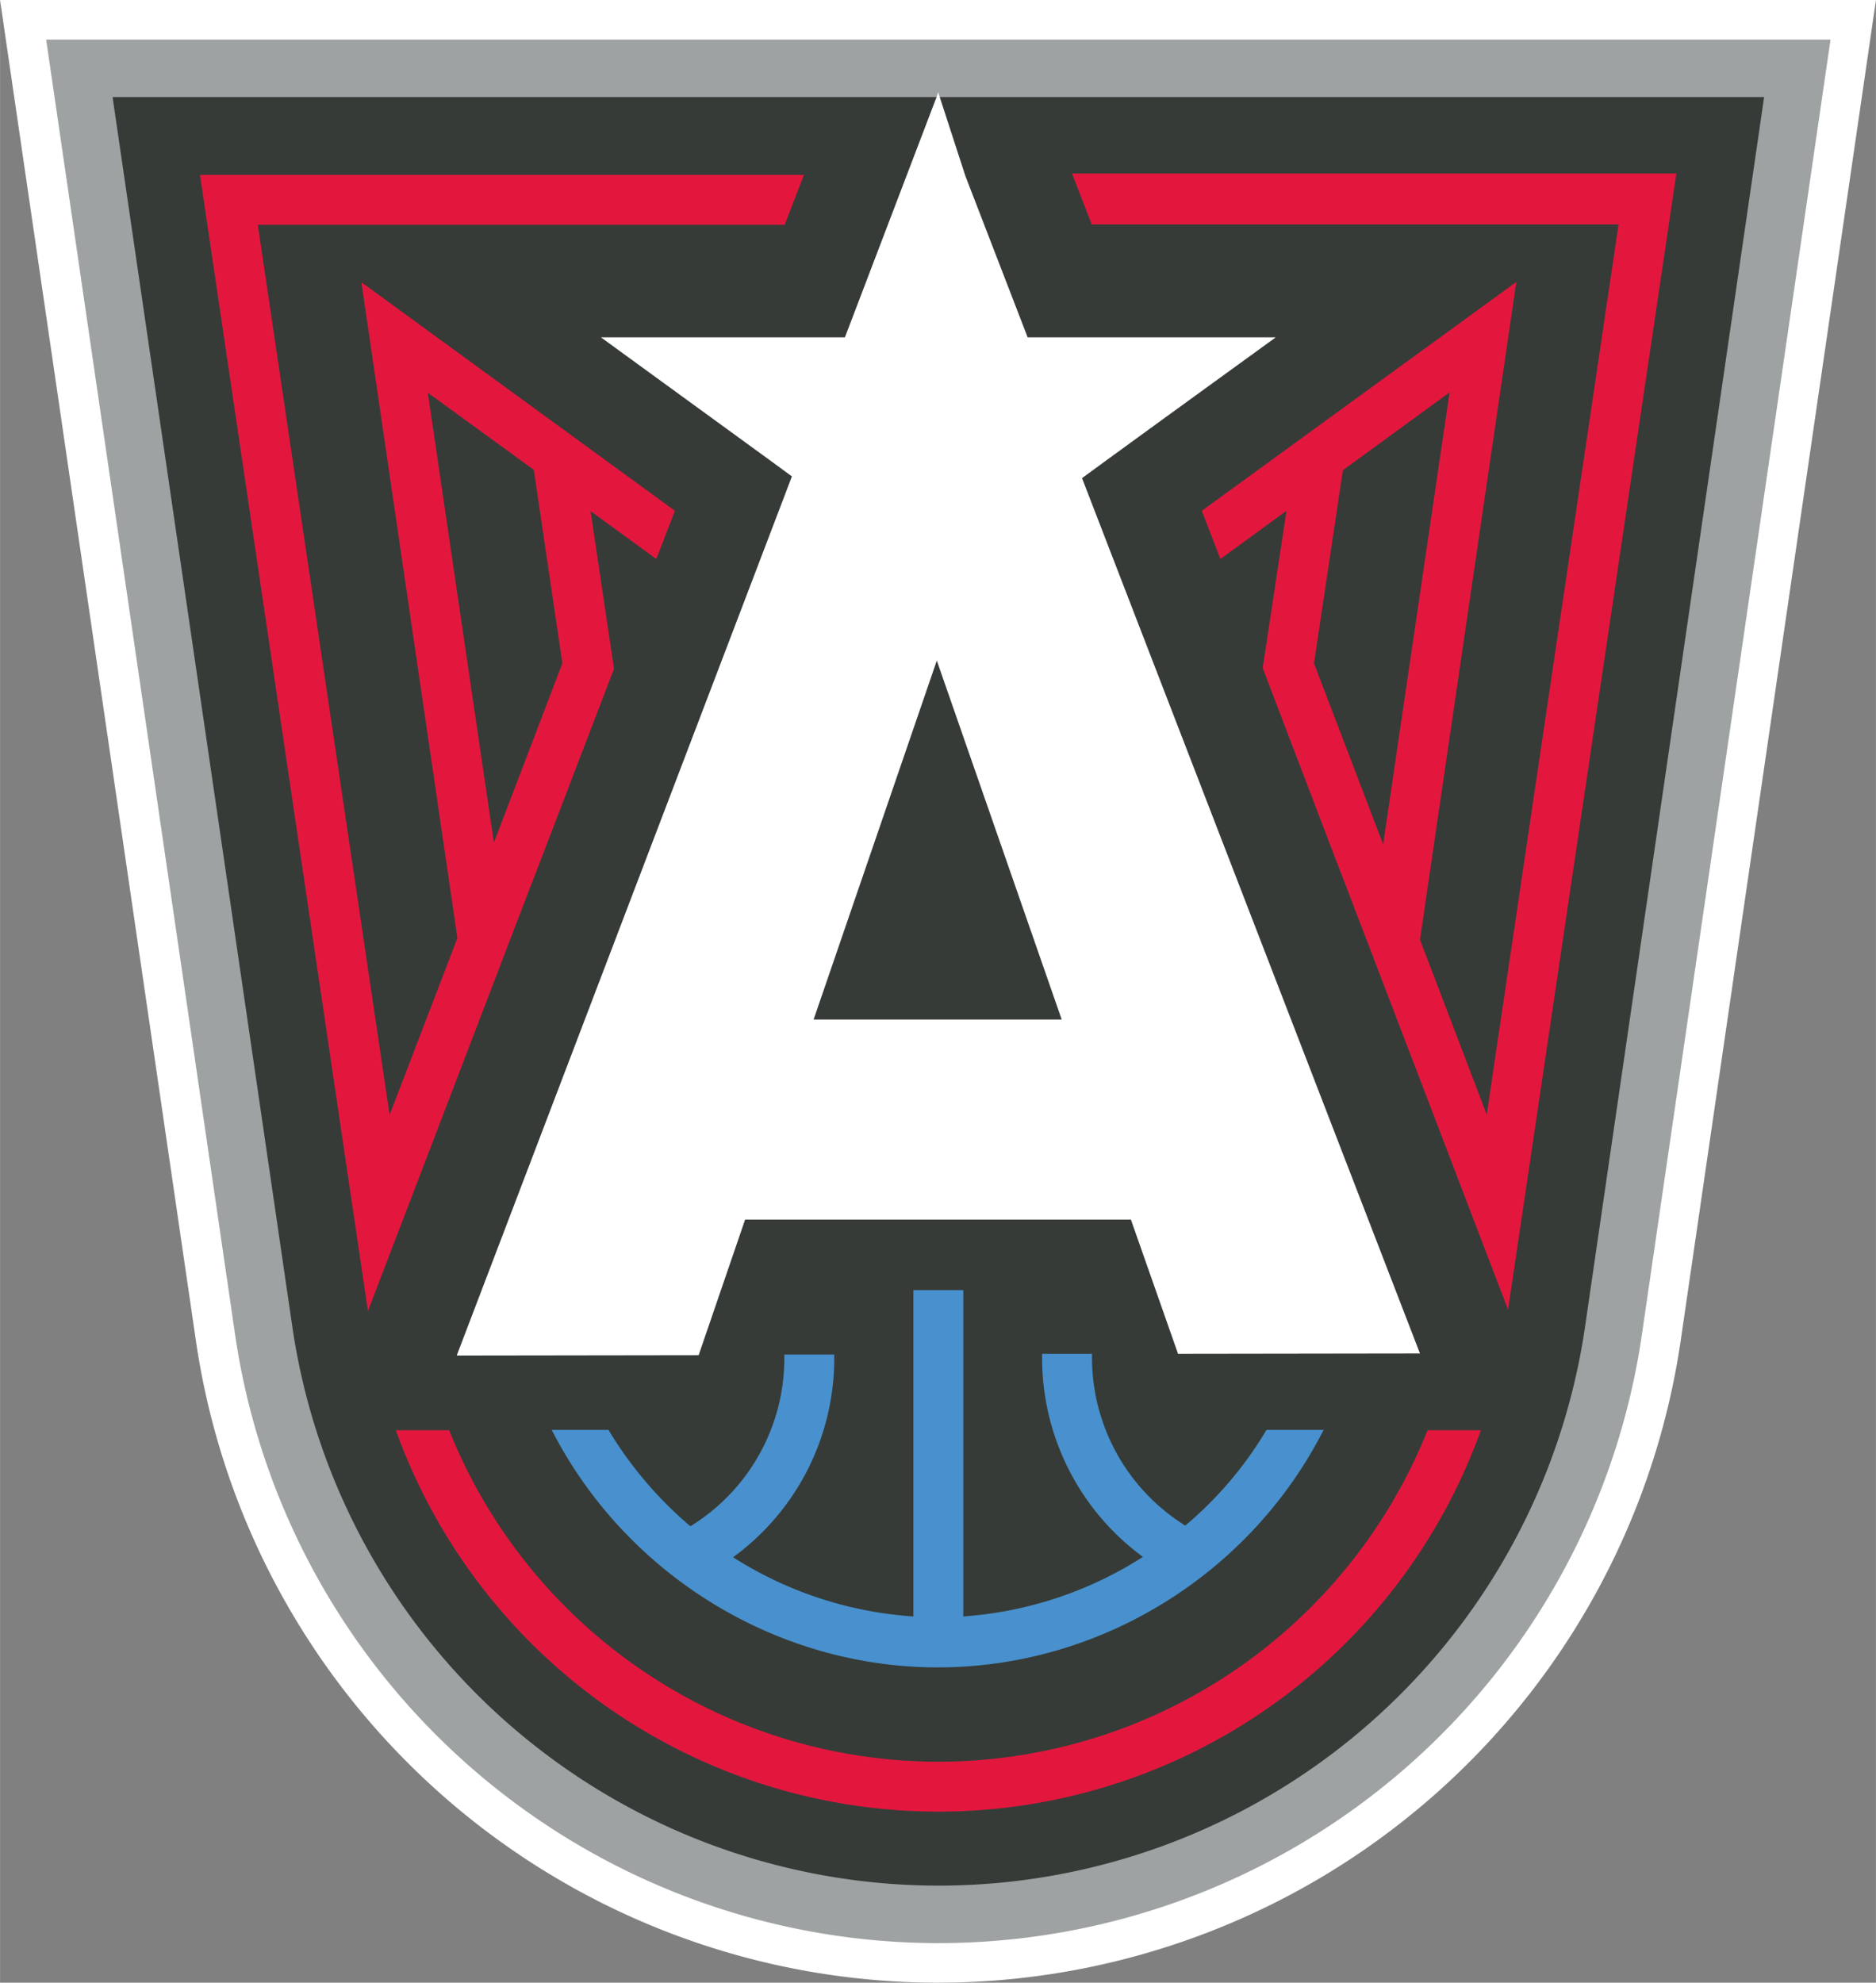 <svg height="325.06" viewBox="0 0 545.1 576" width="307.635" xmlns="http://www.w3.org/2000/svg"><rect x="0" y="0" width="545.1" height="576" fill="#808080" stroke="none"/><path d="m272.7 576a218.057 218.057 0 0 1 -215.7-185.9l-57-390.1h545.1l-56.8 389.9a218.232 218.232 0 0 1 -215.6 186.1z" fill="#fff"/><path d="m272.7 564.5a206.666 206.666 0 0 1 -204.3-176.1l-55-376.9h518.5l-54.9 376.8a206.635 206.635 0 0 1 -204.3 176.2z" fill="#9ea2a2"/><path d="m272.7 547.8a189.866 189.866 0 0 1 -187.7-161.9l-52.3-357.7h479.9l-52.1 357.7a189.866 189.866 0 0 1 -187.8 161.9z" fill="#363b37"/><path d="m242.4 394.3v-.8h-14.5v.8a57.324 57.324 0 0 1 -27.3 49.1 112.643 112.643 0 0 1 -23.8-28h-16.5c21.3 41.7 64.9 69 112.2 69 47.4 0 90.9-27.3 112.1-69h-16.6a108.903 108.903 0 0 1 -23.6 27.8 57.444 57.444 0 0 1 -27.1-49v-.9h-14.5v.9a71.628 71.628 0 0 0 29.3 58.1 111.274 111.274 0 0 1 -52.2 17.3v-94.8h-14.5v94.8a111.176 111.176 0 0 1 -52.4-17.2 71.444 71.444 0 0 0 29.4-58.1z" fill="#4891ce"/><g fill="#e3173e"><path d="m272.7 511.8a153.196 153.196 0 0 1 -142.2-96.3h-15.5a167.555 167.555 0 0 0 315.3 0h-15.5a153.163 153.163 0 0 1 -142.1 96.3z"/><path d="m154.3 257.1 2.1-5.4 22-57.4-6.8-45.8 19.1 13.9 5.4-14-91.1-66.4 27.9 190.5-19.7 51.4-38.3-258.6h153.1l5.6-14.5h-175.5l48.8 330.1zm-30-143 30.8 22.4 8.3 56.2-19.9 52.1z"/><path d="m311.6 50.7 5.6 14.5h153.1l-38.3 258.6-19.4-50.8 28-191.1-91.4 66.5 5.4 14 19.2-14-6.9 45.7 20.8 54.5 3.2 8.3 47.3 123.6 48.9-330.1h-175.5zm70.2 142 8.4-56.1 31-22.6-19.3 131.3z"/></g><path d="m174.6 98 31.9 23.2 16.5 12 7.1 5.2-97.4 255.4 70.3-.1 13.5-39.4h112.1l13.7 39 70.3-.1-98.2-254.3 7.8-5.7 16.5-12 32-23.2h-72.1l-18.1-46.9-7.9-24.3-.7 2.1v-.1l-26.4 69.2zm97.6 93.9 36.3 104.3h-72.1z" fill="#fff"/></svg>